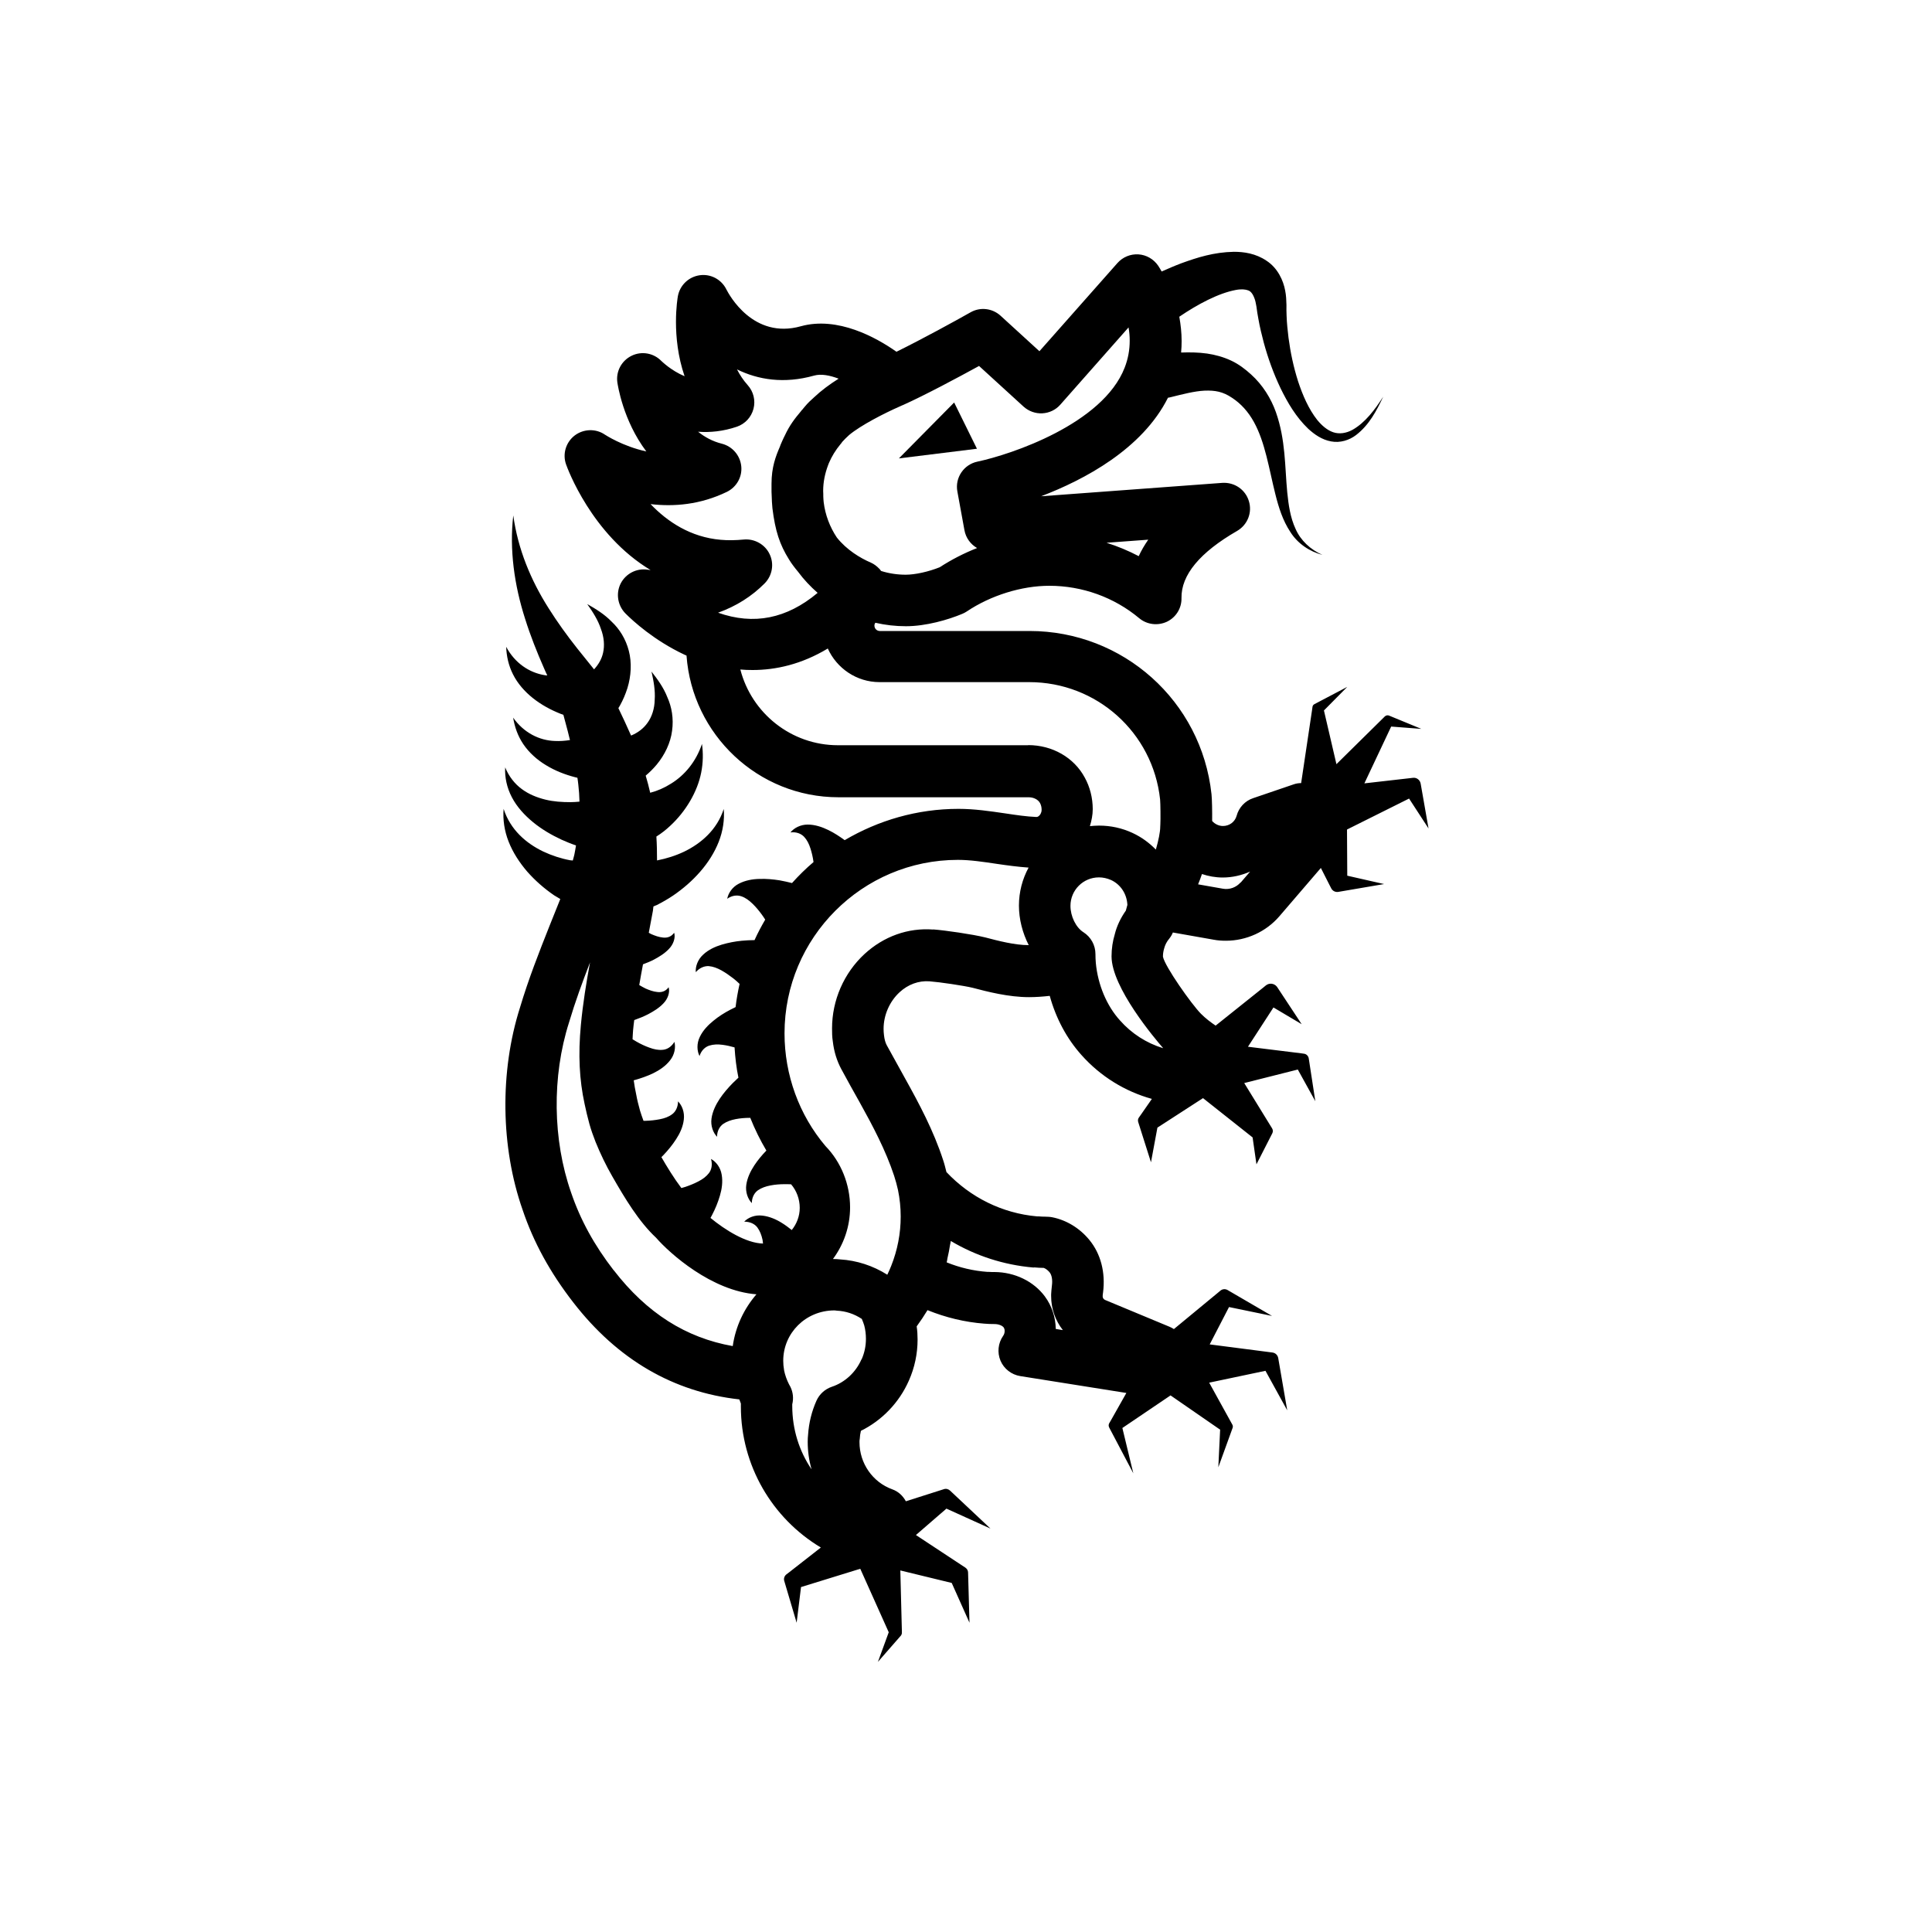 <?xml version="1.0" encoding="UTF-8"?>
<svg id="Graphics" xmlns="http://www.w3.org/2000/svg" viewBox="0 0 150 150">
  <path d="m104.59,64.4l4.81-2.4,1.51,2.32-.61-3.48c-.05-.28-.31-.49-.6-.45l-.26.03-3.51.4,2.08-4.41,2.34.18-2.5-1.03c-.11-.05-.25-.02-.34.07l-.1.1-3.65,3.6-.97-4.17,1.81-1.83-2.55,1.34c-.08.04-.14.12-.15.22l-.02.15-.86,5.76c-.2,0-.4.03-.59.1l-3.14,1.07c-.63.21-1.11.73-1.28,1.37-.13.47-.56.79-1.06.79-.32,0-.63-.15-.84-.39.01-.73-.01-1.71-.05-2.08-.78-7.23-6.86-12.67-14.13-12.67h-11.62c-.23,0-.42-.18-.42-.42,0-.09.03-.16.07-.22.78.18,1.57.27,2.38.27,1.55,0,3.27-.5,4.37-.96.12-.05.23-.11.34-.18,1.86-1.25,4.26-2,6.42-2,2.55,0,5.03.89,6.98,2.52.6.5,1.44.6,2.15.27.71-.34,1.15-1.06,1.13-1.84-.03-1.78,1.42-3.54,4.32-5.21.81-.47,1.19-1.43.91-2.32-.27-.89-1.12-1.47-2.06-1.41l-14.07,1.04c3.35-1.28,7.85-3.66,9.85-7.65.05-.01.11-.02.16-.03,1.01-.25,1.88-.48,2.68-.52.81-.03,1.42.07,2.14.56.69.45,1.26,1.09,1.69,1.87.88,1.59,1.17,3.63,1.67,5.62.25,1,.57,2.03,1.16,2.92.57.91,1.51,1.53,2.49,1.78-.93-.41-1.69-1.12-2.08-2.01-.41-.88-.55-1.86-.65-2.85-.19-1.98-.12-4.07-.88-6.22-.38-1.07-1.03-2.12-1.93-2.93-.43-.39-.95-.8-1.56-1.08-.6-.28-1.24-.45-1.85-.54-.71-.1-1.38-.1-2.02-.08.03-.3.04-.6.04-.9,0-.63-.07-1.26-.18-1.88,1.43-.97,3.04-1.83,4.4-2.08.43-.08.75-.04.93.03.18.05.36.23.5.61.08.19.11.4.16.66.04.32.09.64.15.95.11.63.26,1.24.42,1.85.33,1.21.76,2.4,1.3,3.53.55,1.13,1.2,2.24,2.15,3.15.48.44,1.06.85,1.77.98.71.14,1.43-.1,1.94-.49,1.03-.79,1.6-1.9,2.11-2.98-.64,1-1.39,2.01-2.38,2.57-.49.27-1.03.35-1.5.19-.47-.16-.88-.52-1.23-.94-.68-.86-1.14-1.93-1.5-3.02-.35-1.1-.59-2.23-.74-3.37-.07-.57-.13-1.14-.15-1.71-.01-.28-.02-.57-.01-.84-.01-.34-.02-.73-.1-1.12-.14-.77-.57-1.74-1.44-2.31-.85-.58-1.78-.7-2.54-.7-1.56.03-2.84.44-4.08.89-.53.2-1.03.42-1.53.64-.09-.15-.17-.31-.27-.45-.35-.51-.91-.84-1.53-.88-.62-.04-1.22.21-1.63.67l-6.06,6.85-3.02-2.76c-.64-.58-1.58-.69-2.33-.26-1.13.64-3.79,2.1-5.75,3.06-1.56-1.1-4.56-2.77-7.42-1.98-3.71,1.04-5.58-2.46-5.78-2.85-.38-.78-1.21-1.23-2.07-1.11-.86.12-1.54.77-1.7,1.62-.03.17-.54,3.13.52,6.22-1.05-.44-1.75-1.14-1.8-1.18-.6-.62-1.53-.79-2.31-.41-.78.38-1.23,1.21-1.11,2.07.03.18.43,2.95,2.25,5.36-1.85-.4-3.19-1.29-3.21-1.3-.71-.49-1.66-.46-2.35.06-.69.53-.96,1.44-.67,2.25.1.28,1.97,5.44,6.56,8.2-.12-.01-.19-.02-.23-.03-.85-.13-1.69.3-2.09,1.07-.39.77-.24,1.71.37,2.33.59.59,2.22,2.09,4.58,3.2.05.02.11.05.16.07.44,6.13,5.55,11,11.8,11h14.76c.38,0,.73.17.88.44.09.16.13.34.13.53,0,.25-.13.41-.19.46-.04.04-.12.11-.23.1-.74-.03-1.56-.15-2.42-.28-1.17-.17-2.37-.35-3.61-.35-3.23,0-6.24.9-8.84,2.43-.4-.29-.82-.57-1.28-.79-.47-.23-1.03-.42-1.59-.42-.57,0-1.07.27-1.34.61.46-.06.83.1,1.06.34.23.25.38.55.49.9.11.34.19.69.24,1.06-.59.5-1.15,1.05-1.67,1.63-.32-.08-.63-.15-.96-.21-.51-.08-1.04-.13-1.57-.11-.53.01-1.1.11-1.6.37-.51.26-.82.74-.9,1.17.38-.27.78-.3,1.1-.19.32.11.59.31.86.57.26.25.5.54.72.84.09.12.18.26.27.4-.3.51-.58,1.04-.83,1.59-.34,0-.65.02-.99.05-.52.05-1.04.15-1.55.3-.5.15-1.04.39-1.45.78-.42.38-.61.93-.57,1.36.3-.35.68-.49,1.01-.47.34.03.65.15.98.33.32.18.62.39.92.62.16.13.34.28.49.43-.13.59-.24,1.19-.31,1.8-.13.06-.26.13-.4.2-.46.24-.91.52-1.32.86-.41.33-.82.75-1.06,1.26-.25.51-.22,1.09-.02,1.48.14-.44.44-.71.76-.81.32-.1.66-.11,1.03-.06.31.04.62.11.93.2.05.79.14,1.58.3,2.35-.15.14-.3.28-.45.43-.36.37-.71.77-1.01,1.22-.29.44-.55.96-.63,1.52-.08.56.12,1.1.43,1.42,0-.46.21-.81.48-1,.28-.19.6-.3.96-.37.36-.07.73-.1,1.11-.1,0,0,.02,0,.03,0,.35.88.77,1.73,1.25,2.54-.34.35-.65.72-.93,1.14-.29.44-.55.96-.63,1.52-.08.56.12,1.1.43,1.42,0-.46.21-.81.48-1,.28-.19.6-.3.96-.37.36-.07.73-.1,1.11-.1.16,0,.33,0,.5.01.42.49.67,1.14.67,1.83,0,.65-.24,1.25-.62,1.72-.24-.19-.49-.38-.75-.54-.44-.28-.98-.52-1.54-.58-.57-.07-1.1.15-1.4.47.46,0,.82.18,1.02.45.2.27.32.59.4.95.02.1.02.2.04.3-1.32-.03-2.95-1.06-4.08-1.99.05-.08.09-.17.14-.26.24-.46.44-.95.59-1.46.15-.5.24-1.08.14-1.64-.09-.56-.44-1.01-.83-1.22.13.44.04.84-.16,1.1-.21.27-.48.47-.81.64-.32.17-.67.31-1.02.43-.1.03-.2.06-.31.09-.58-.77-1.13-1.67-1.55-2.4.05-.05.11-.11.16-.16.36-.38.69-.78.98-1.23.29-.44.54-.97.6-1.53.07-.57-.14-1.1-.45-1.41,0,.46-.2.82-.47,1.01-.27.2-.59.31-.95.38-.36.07-.73.11-1.1.12-.05,0-.1,0-.16,0-.1-.28-.2-.55-.27-.79-.11-.4-.22-.82-.3-1.27-.08-.36-.14-.72-.19-1.09.01,0,.02,0,.03,0,.5-.14,1-.31,1.48-.54.47-.23.96-.55,1.31-1,.36-.45.45-1.01.34-1.44-.24.4-.59.6-.92.62-.34.03-.67-.04-1.02-.17-.34-.12-.68-.28-1.01-.47-.1-.06-.2-.12-.3-.18.01-.23.02-.46.04-.7.02-.26.06-.53.09-.79.37-.13.74-.28,1.09-.46.41-.22.83-.47,1.17-.83.35-.35.53-.88.41-1.26-.24.34-.58.41-.88.37-.31-.03-.61-.14-.91-.27-.17-.08-.33-.18-.49-.27.09-.54.19-1.08.29-1.61.29-.11.57-.22.84-.36.41-.22.83-.47,1.17-.83.35-.35.53-.88.41-1.26-.24.34-.58.41-.88.37-.31-.03-.61-.14-.91-.27-.06-.03-.12-.07-.18-.1l.32-1.7c.02-.12.03-.23.04-.34.09-.04.17-.08.26-.11.45-.23.87-.47,1.27-.74.79-.54,1.49-1.15,2.1-1.85.61-.7,1.11-1.48,1.44-2.32.33-.84.46-1.72.39-2.55-.52,1.61-1.75,2.67-3.07,3.31-.67.32-1.38.54-2.09.68,0,0-.01,0-.02,0,0-.62-.01-1.24-.05-1.85,0,0,0,0,0,0,.4-.25.75-.53,1.06-.82.63-.58,1.15-1.24,1.56-1.94.41-.7.71-1.45.86-2.21.15-.76.16-1.51.06-2.22-.46,1.37-1.34,2.43-2.4,3.08-.52.33-1.07.57-1.62.71-.1-.45-.22-.89-.35-1.33.31-.26.59-.54.85-.85.63-.76,1.08-1.69,1.2-2.64.13-.95-.03-1.85-.37-2.6-.3-.77-.77-1.4-1.23-1.99.17.74.3,1.48.25,2.18-.01.7-.22,1.33-.55,1.79-.33.47-.77.78-1.26.99,0,0-.02,0-.03,0-.32-.73-.65-1.43-.98-2.12.04-.07.08-.13.12-.2.24-.43.43-.88.58-1.35.29-.94.35-1.98.11-2.9-.24-.93-.73-1.7-1.33-2.26-.57-.59-1.25-1-1.9-1.37.44.62.84,1.25,1.06,1.92.25.65.3,1.31.17,1.87-.11.5-.37.92-.7,1.28-.02-.03-.05-.06-.07-.09l-1.23-1.53c-.8-1.01-1.55-2.05-2.23-3.13-1.37-2.16-2.38-4.57-2.74-7.2-.31,2.64.08,5.42.92,8.03.41,1.31.92,2.59,1.47,3.84.08.18.16.37.25.55-.07,0-.14,0-.21-.02-1.17-.19-2.3-.92-2.98-2.2.02.7.18,1.45.53,2.14.35.7.9,1.33,1.54,1.84.64.51,1.37.91,2.15,1.22.07.03.15.05.22.08l.15.56c.13.47.25.94.36,1.4-.39.06-.78.09-1.18.07-1.19-.04-2.4-.63-3.23-1.81.11.69.35,1.41.79,2.06.44.65,1.06,1.21,1.76,1.63.7.43,1.47.73,2.28.94.05.01.11.02.16.04.02.18.06.36.07.54.05.43.08.87.09,1.31-.23.02-.47.04-.69.04-.66,0-1.33-.04-1.97-.2-.64-.16-1.27-.41-1.81-.81-.55-.4-1.01-.98-1.3-1.69-.04.76.13,1.58.52,2.32.39.75.99,1.4,1.65,1.94.67.55,1.41.98,2.2,1.35.38.17.74.32,1.13.45-.04.24-.08.48-.13.72-.03.14-.08.3-.12.45-.07-.01-.14-.01-.21-.02-.7-.13-1.41-.36-2.09-.68-1.33-.64-2.55-1.69-3.07-3.31-.07.83.06,1.72.39,2.55.33.84.84,1.62,1.44,2.32.61.69,1.31,1.31,2.1,1.85.15.1.32.18.47.28l-.83,2.07c-.83,2.09-1.64,4.15-2.3,6.36-1.58,4.97-1.5,10.84.2,15.69.85,2.53,2.14,4.88,3.93,7.19,3.45,4.46,7.79,6.97,12.9,7.54.04.11.08.22.12.32,0,.08,0,.15,0,.23,0,4.58,2.43,8.69,6.21,10.95l-2.47,1.93-.21.16c-.15.12-.22.32-.16.51l.96,3.24.34-2.77,4.6-1.42,2.21,4.93-.84,2.3,1.8-2.06s.06-.11.06-.17v-.19s-.12-4.68-.12-4.68l3.99.97,1.38,3.09-.11-3.9c0-.15-.08-.29-.21-.38l-.23-.15-3.61-2.38,2.37-2.05,3.42,1.55-3.14-2.95c-.13-.12-.31-.17-.48-.11l-.25.08-2.7.86c-.23-.43-.6-.77-1.06-.93-1.52-.55-2.54-2.02-2.54-3.65v-.09c0-.06.01-.11.02-.17.01-.21.04-.43.09-.63,1.64-.81,2.97-2.19,3.72-3.89.45-1.01.68-2.09.68-3.2,0-.34-.02-.68-.07-1.02.3-.41.58-.83.84-1.26,1.41.57,2.88.93,4.42,1.05,0,0,.02,0,.02,0,.19.02.48.03.76.03.31,0,.6.11.72.27,0,0,.05.11.05.11.01.03.02.09.02.16,0,.14-.04.27-.12.38-.39.56-.47,1.29-.2,1.93.27.63.85,1.08,1.53,1.19l8.24,1.31-1.23,2.18-.1.17c-.06.1-.06.23,0,.34l1.87,3.55-.85-3.52,3.74-2.53,3.85,2.66-.14,2.92,1.11-3.06c.03-.08.02-.17-.02-.25l-.1-.18-1.7-3.08,4.37-.92,1.69,3.07-.7-4.06c-.04-.22-.21-.4-.45-.43l-.23-.03-4.64-.6,1.5-2.9,3.34.69-3.45-2.01c-.17-.1-.39-.09-.55.04l-.18.15-3.44,2.84c-.11-.07-.22-.13-.34-.18l-5-2.08c-.12-.05-.19-.16-.19-.28,0-.08.01-.19.03-.3.2-1.56-.18-3.01-1.07-4.09-.75-.91-1.77-1.53-2.87-1.75-.35-.07-.73-.03-1.07-.07-.03,0-.08,0-.12,0-2.7-.24-5.17-1.47-7.03-3.44-.08-.31-.15-.62-.25-.91-.75-2.31-1.87-4.4-2.96-6.36-.48-.86-.96-1.73-1.43-2.59-.1-.19-.17-.43-.21-.78-.02-.16-.03-.32-.03-.48,0-1.06.46-2.12,1.24-2.84.66-.61,1.48-.91,2.32-.85.8.06,2.68.34,3.34.5,1.18.31,2.8.73,4.4.73.52,0,1.06-.04,1.6-.1.48,1.74,1.32,3.32,2.47,4.6,1.47,1.65,3.37,2.82,5.46,3.4l-.82,1.18-.19.27c-.07.1-.09.22-.05.35l.99,3.12.5-2.69,3.54-2.29,3.85,3.05.3,2.09,1.23-2.41c.06-.12.06-.26-.02-.39l-.18-.29-1.98-3.22,4.16-1.05,1.36,2.46-.51-3.32c-.03-.19-.18-.35-.38-.37l-.21-.03-4.13-.51,1.98-3.05,2.19,1.3-1.9-2.88-.03-.04c-.21-.26-.59-.3-.85-.09l-.22.18-3.68,2.94c-.4-.27-.79-.57-1.14-.92-.74-.75-2.8-3.67-2.95-4.43,0-.2.02-.39.09-.63.07-.28.21-.55.39-.76.12-.15.22-.31.29-.49l3.17.56c.31.06.63.08.95.08,1.58,0,3.11-.69,4.15-1.9l3.22-3.75.67,1.32.14.27c.1.19.31.3.53.27l3.57-.61-2.86-.65-.02-3.56Zm-15.44-22.5c-.29.42-.54.84-.74,1.28-.8-.42-1.64-.77-2.5-1.04l3.25-.24Zm-13.14-13.49l3.46,3.16c.4.36.93.55,1.46.52.54-.03,1.04-.27,1.39-.67l5.3-6c.06.34.09.68.09,1.03,0,.73-.13,1.42-.39,2.09-1.7,4.38-8.83,6.75-11.43,7.3-1.06.22-1.76,1.25-1.56,2.32l.55,3.01c.11.6.48,1.09.98,1.38-1.02.4-1.99.9-2.9,1.49-.87.35-1.91.58-2.64.58-.66,0-1.31-.1-1.91-.29-.04-.05-.08-.1-.12-.15v-.02s-.01,0-.02,0c-.19-.2-.41-.37-.66-.48-.82-.35-1.88-.99-2.64-1.95-.54-.81-.9-1.75-1.02-2.74-.02-.14-.02-.29-.03-.44,0-.14,0-.28-.01-.43,0-.7.14-1.36.38-2,.02-.06.05-.12.07-.18.22-.51.51-.99.9-1.46.04-.04.06-.07.1-.12v-.02c.18-.2.37-.39.57-.57.9-.75,2.71-1.68,3.94-2.22.03-.02.07-.03.11-.05.03-.01.06-.03.09-.04,0,0,0,0,.01,0,1.74-.78,4.35-2.18,5.92-3.04Zm-25.49,10.73c1.8.21,3.84.05,5.91-.95.76-.37,1.21-1.17,1.12-2-.09-.84-.69-1.53-1.5-1.74-.73-.18-1.34-.52-1.85-.93.93.07,1.95-.03,3.01-.39.64-.22,1.12-.74,1.29-1.39.17-.65,0-1.34-.45-1.84-.34-.38-.61-.79-.83-1.22,1.63.8,3.64,1.14,5.99.48.54-.15,1.22-.02,1.9.24-.7.44-1.35.92-1.92,1.46-.25.22-.48.44-.67.67l-.17.2s0,.01-.01.02c-.02.03-.05.05-.07.07-.04.05-.07.09-.11.14-.44.52-.86,1.06-1.22,1.84-.02.03-.03.07-.05.1-.03.07-.07.13-.1.21l-.06.13c-.04.1-.09.2-.13.3-.02.05-.03.1-.05.14-.32.74-.65,1.59-.65,2.87,0,0,0,.22,0,.51,0,.04,0,.08,0,.12,0,.08.01.16.01.24.01.36.03.77.06,1.04.22,1.77.56,2.81,1.29,3.98.2.33.44.64.69.94.45.61.97,1.16,1.53,1.65-2.4,2.01-4.96,2.52-7.73,1.54,1.4-.5,2.62-1.27,3.62-2.28.59-.6.75-1.51.38-2.27-.36-.76-1.18-1.21-2.01-1.13-.64.06-1.23.07-1.78.02-2.34-.2-4.14-1.4-5.45-2.77Zm29.3,18.72h-14.76c-3.64,0-6.71-2.5-7.58-5.88.31.03.62.04.95.04,1.8,0,3.8-.44,5.84-1.67.69,1.53,2.23,2.61,4.02,2.61h11.62c5.23,0,9.6,3.91,10.16,9.11.03.29.04,1.61.02,1.9,0,.08-.01.16-.01.23,0,.38-.13,1.04-.34,1.76-.52-.53-1.12-.97-1.81-1.29-.82-.38-1.69-.57-2.6-.57-.24,0-.48.02-.71.04.13-.43.22-.87.22-1.32,0-.87-.22-1.73-.62-2.45-.83-1.55-2.51-2.52-4.39-2.52Zm-32.17,40.77c-1.51-1.95-2.59-3.92-3.31-6.04-1.43-4.08-1.5-9.01-.16-13.21.48-1.61,1.03-3.11,1.63-4.66-.29,1.56-.56,3.24-.71,4.85-.22,2.31-.12,4.27.29,6.15.1.5.23,1.01.37,1.54.13.46.29.92.48,1.4.37.91.8,1.81,1.29,2.66.99,1.73,2.07,3.53,3.41,4.78,1.05,1.21,4.31,4.13,7.79,4.39-.96,1.11-1.62,2.49-1.84,4.02-3.63-.64-6.67-2.56-9.24-5.89Zm19.23,6.92c-.44,1-1.28,1.78-2.3,2.12-.53.18-.96.57-1.19,1.08-.37.83-.59,1.72-.65,2.63-.02.18-.03.37-.03.56,0,.73.1,1.45.3,2.14-.96-1.41-1.5-3.11-1.5-4.92,0-.04,0-.08,0-.13.11-.45.07-.93-.15-1.37-.03-.06-.06-.12-.1-.18-.18-.35-.31-.73-.38-1.07-.05-.29-.07-.53-.07-.76,0-2.15,1.74-3.9,3.96-3.91.06,0,.13.01.19.02.7.03,1.36.25,1.95.64.08.18.14.35.19.51.09.34.13.69.13,1.04,0,.55-.11,1.08-.33,1.58Zm13.41-7.15c.24.02.5.04.75.04.16.06.31.18.44.33.18.21.25.6.19,1.04-.03.25-.05.49-.06.68,0,.02,0,.12,0,.14,0,.98.33,1.9.91,2.64l-.55-.09c-.01-.48-.09-.92-.22-1.31-.14-.43-.35-.84-.63-1.22-.87-1.17-2.33-1.88-3.91-1.89-.16,0-.32,0-.42-.01-.04,0-.08,0-.12,0-1.1-.08-2.16-.33-3.17-.74.03-.1.04-.21.06-.32.08-.34.15-.69.2-1.03.02-.11.05-.21.06-.31,1.93,1.15,4.11,1.86,6.4,2.06.02,0,.05,0,.07,0Zm-7.84-26.23c-1.95-.15-3.84.53-5.33,1.9-1.6,1.48-2.52,3.59-2.52,5.77,0,.29,0,.67.06,1.02.09.78.31,1.49.65,2.13.48.89.97,1.77,1.46,2.64.99,1.78,2,3.69,2.65,5.66.12.37.22.74.3,1.1.14.69.21,1.36.21,2.06,0,1.32-.25,2.61-.74,3.84,0,0,0,0,0,0h0c-.09.23-.19.45-.3.68-1.11-.7-2.36-1.11-3.67-1.19-.17-.02-.35-.03-.52-.03-.01,0-.02,0-.03,0,.83-1.12,1.33-2.51,1.33-4.01,0-1.79-.7-3.52-1.91-4.76-2.05-2.42-3.18-5.53-3.18-8.75,0-7.43,6.04-13.47,13.46-13.47.94,0,1.95.15,3.02.31.81.12,1.64.23,2.47.29-.48.88-.75,1.89-.75,2.95s.28,2.13.76,3.07c-1.09,0-2.35-.33-3.38-.6-.97-.24-3.1-.55-4.04-.62Zm17.85,9.21c-1.28-.39-2.44-1.13-3.35-2.16-1.03-1.14-1.71-2.76-1.87-4.45-.02-.23-.03-.47-.03-.7,0-.68-.35-1.32-.93-1.69-.59-.37-1.01-1.24-1.01-2.05,0-1.22.99-2.21,2.21-2.21.32,0,.63.07.93.2.75.34,1.24,1.08,1.28,1.94-.04.15-.08.29-.12.44-.41.58-.71,1.22-.86,1.84-.16.53-.25,1.11-.25,1.71,0,2.42,3.38,6.41,4,7.12Zm6.02-12.87c-.34.39-.86.58-1.37.49l-1.93-.34c.1-.25.21-.52.3-.8.51.17,1.05.27,1.61.27.75,0,1.47-.17,2.13-.46l-.74.86Z"/>
  <polygon points="69.79 35.59 75.85 34.84 74.08 31.25 69.79 35.59"/>
</svg>
